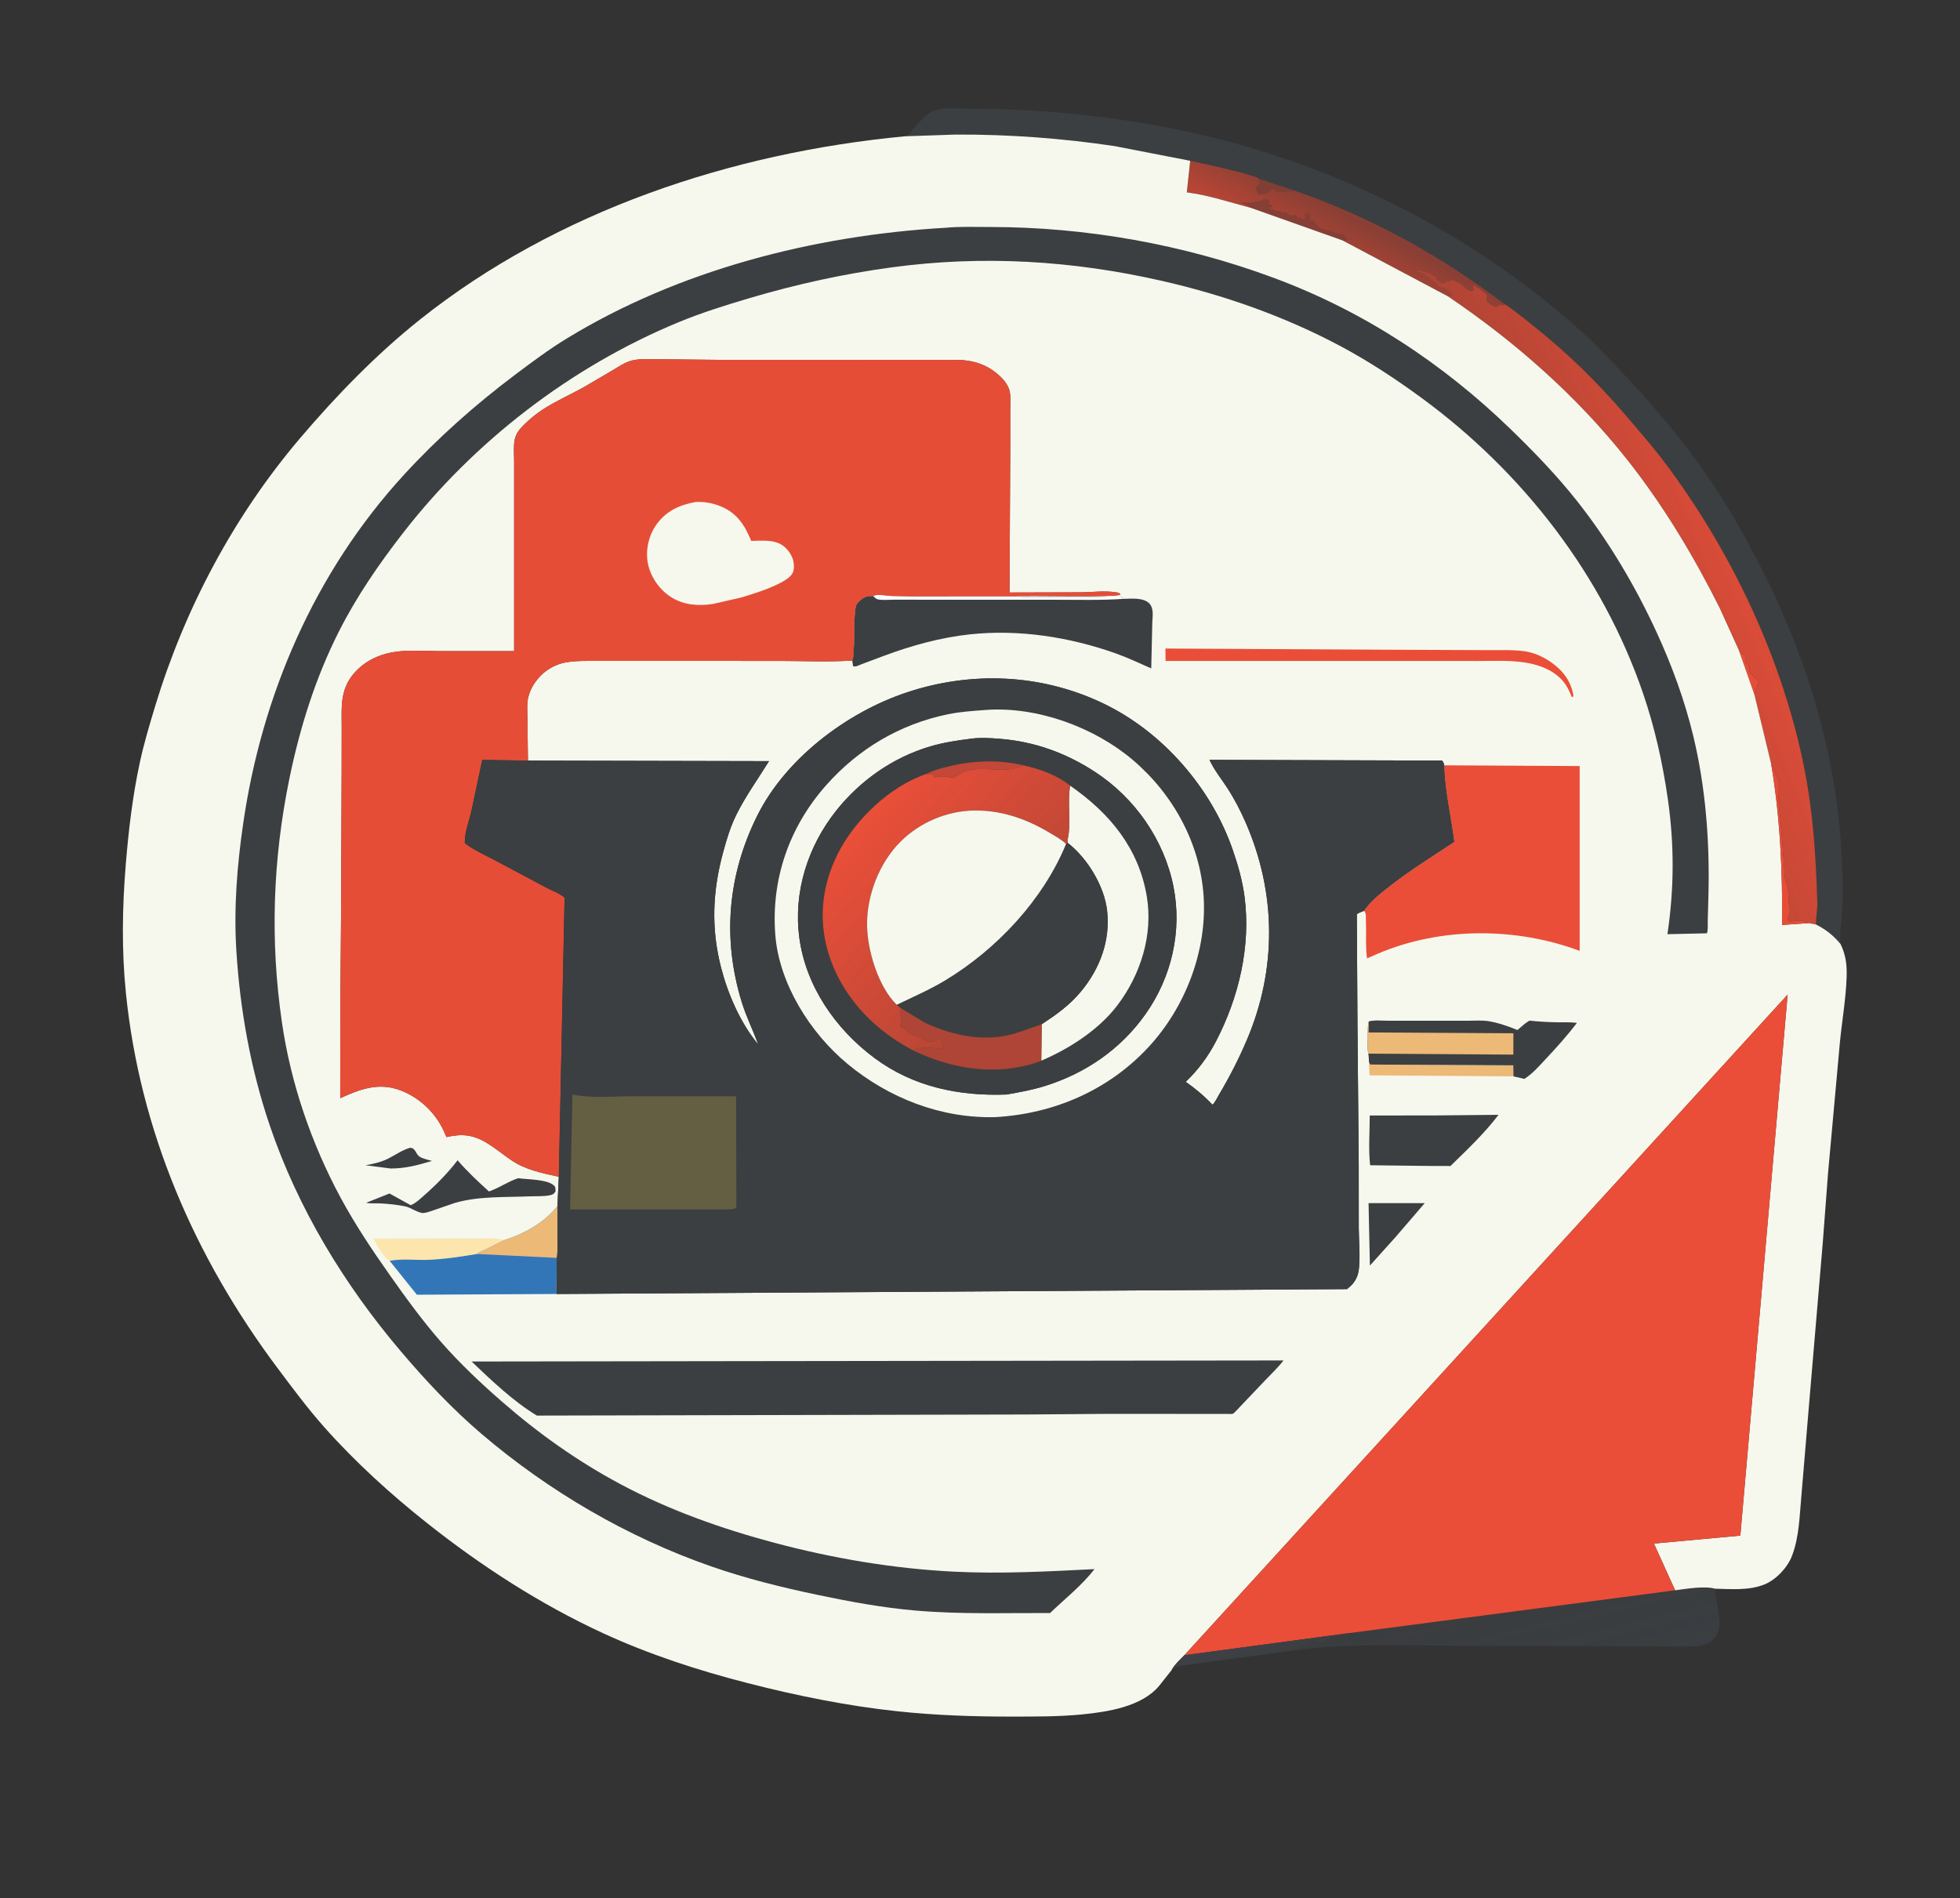 <?xml version="1.0" encoding="utf-8" ?>
<svg xmlns="http://www.w3.org/2000/svg" xmlns:xlink="http://www.w3.org/1999/xlink" width="508" height="492">
	<rect width="100%" height="100%" fill="#333333" stroke="none"/>
	<defs>
		<linearGradient id="gradient_0" gradientUnits="userSpaceOnUse" x1="592.692" y1="644.226" x2="601.554" y2="680.271">
			<stop offset="0" stop-color="#3B3E40" stop-opacity="0.878"/>
			<stop offset="1" stop-color="#3B3E42" stop-opacity="0.953"/>
		</linearGradient>
	</defs>
	<path fill="url(#gradient_0)" transform="scale(0.662 0.641)" d="M655.839 643.049C660.139 642.478 667.302 641.167 671.507 642.408L671.526 643.149C671.732 649.426 675.701 657.497 670.715 662.934C668.326 665.538 664.801 665.74 661.517 665.745L569.619 665.454C548.969 665.399 528.52 664.443 507.952 667.191L508.519 666.202L508.969 666.393C509.099 665.516 508.944 665.921 509.438 665.178L511.125 665.199L511.688 664.612L511.875 664.053L512.25 664.799L515.437 664.803L515.156 664.331C514.132 664.308 513.224 664.404 512.365 663.758L512.625 663.383C514.383 663.662 517.311 664.158 519.002 663.76C519.475 663.649 520.102 663.306 520.582 663.134C520.617 662.785 520.613 662.49 520.767 662.171C522.555 661.674 524.469 661.717 526.312 661.42L527.386 662.216L528.155 662.064L528.348 660.338L655.839 643.049Z"/>
	<path fill="#3B3F41" transform="scale(0.662 0.641)" d="M354.447 55.099L354.972 54.798C356.135 54.094 357.064 52.714 357.94 51.689C360.016 49.258 362.657 45.928 365.72 44.733C369.421 43.288 375.496 43.95 379.48 43.954C406.552 43.982 433.253 46.671 459.767 52.136C518.451 64.233 574.1 92.54 618.192 133.137C624.467 138.915 630.196 145.248 635.949 151.537C648.106 164.828 659.644 179.073 669.545 194.134C675.842 203.712 681.411 213.725 686.656 223.913C705.02 259.584 717.56 298.592 720.566 338.73C721.246 347.821 721.632 356.945 721.363 366.062C721.214 371.087 720.101 376.786 720.607 381.732C717.815 378.284 714.946 375.891 711.012 373.838L708.134 373.275L707.082 372.818C705.531 372.117 704.174 372.162 702.505 372.438C702.024 372.518 701.358 372.701 700.875 372.629C700.102 372.514 700.096 372.099 699.75 371.504L699.901 371.337C700.789 370.036 700.911 367.674 700.531 366.197C699.714 363.029 700.768 360.103 699.347 356.828C698.5 354.875 698.751 352.882 698.539 350.823L697.342 334.646C696.937 328.791 695.947 323.176 696.184 317.303L696.559 316.741L696.373 316.18C696.192 315.447 696.096 315.045 695.713 314.374C694.709 312.616 694.639 310.608 693.448 308.929L686.9 280.929L680.757 262.83C680.709 262.819 680.364 261.954 680.271 261.734L673.276 245.826C663.064 224.775 651.123 204.174 636.853 185.597C617.278 160.115 593.18 138.141 566.864 119.807L525.617 97.207L489.878 84.1C481.537 81.816 473.246 78.952 464.655 77.781L465.978 65.011L436.387 59.072C415.937 55.917 394.95 54.309 374.25 54.41L354.447 55.099ZM566.864 119.807C593.18 138.141 617.278 160.115 636.853 185.597C651.123 204.174 663.064 224.775 673.276 245.826L680.271 261.734C680.364 261.954 680.709 262.819 680.757 262.83L686.9 280.929L693.448 308.929C694.639 310.608 694.709 312.616 695.713 314.374C696.096 315.045 696.192 315.447 696.373 316.18L696.559 316.741L696.184 317.303C695.947 323.176 696.937 328.791 697.342 334.646L698.539 350.823C698.751 352.882 698.5 354.875 699.347 356.828C700.768 360.103 699.714 363.029 700.531 366.197C700.911 367.674 700.789 370.036 699.901 371.337L699.75 371.504C700.096 372.099 700.102 372.514 700.875 372.629C701.358 372.701 702.024 372.518 702.505 372.438C704.174 372.162 705.531 372.117 707.082 372.818L708.134 373.275L711.012 373.838C710.944 370.832 711.596 367.858 711.509 364.907C710.969 346.634 709.91 328.932 706.464 310.927C698.234 267.929 679.12 225.474 653.797 189.831C647.933 181.577 641.425 173.801 634.909 166.061C624.674 153.901 613.899 143.022 601.65 132.859C597.572 129.476 593.456 125.924 589.074 122.942L588.957 123.533L587.4 123.255L586.919 123.147L586.746 123.958C586.218 124.023 585.715 124.122 585.188 123.962C583.953 123.589 582.718 122.588 582.029 121.52C581.999 120.511 581.835 120.375 582.509 119.645C581.403 118.259 578.739 116.199 577.125 115.419L576.669 115.707L576.956 117.17L576.128 117.768C575.186 117.438 574.399 117.197 573.685 116.456C572.64 115.371 571.894 114.355 570.377 114.134C569.764 113.636 569.346 113.212 568.544 113.094C567.901 113.548 567.495 113.732 566.718 113.789L566.005 113.83L566.024 114.348L564.938 114.538C563.651 114.018 562.983 113.745 562.24 112.545L562.275 111.902C561.572 111.596 560.863 111.307 560.222 110.883C558.634 109.832 556.914 109.404 555.02 109.328L554.809 109.706C555.423 110.165 555.777 110.478 556.568 110.564C557.579 110.674 560.985 113.753 562.125 114.586L562.684 114.957L562.686 115.801L563.434 116.082L563.998 116.356L564.878 116.204C565.586 116.496 565.385 116.34 565.896 116.793C566.514 117.341 567.041 117.901 567.756 118.331C568.28 118.646 568.181 118.684 568.383 119.251C567.69 119.602 567.93 119.528 567.276 119.705L566.864 119.807ZM465.978 65.011L464.655 77.781C473.246 78.952 481.537 81.816 489.878 84.1L525.617 97.207L566.864 119.807L567.276 119.705C567.93 119.528 567.69 119.602 568.383 119.251C568.181 118.684 568.28 118.646 567.756 118.331C567.041 117.901 566.514 117.341 565.896 116.793C565.385 116.34 565.586 116.496 564.878 116.204L563.998 116.356L563.434 116.082L562.686 115.801L562.684 114.957L562.125 114.586C560.985 113.753 557.579 110.674 556.568 110.564C555.777 110.478 555.423 110.165 554.809 109.706L555.02 109.328C556.914 109.404 558.634 109.832 560.222 110.883C560.863 111.307 561.572 111.596 562.275 111.902L562.24 112.545C562.983 113.745 563.651 114.018 564.938 114.538L566.024 114.348L566.005 113.83L566.718 113.789C567.495 113.732 567.901 113.548 568.544 113.094C569.346 113.212 569.764 113.636 570.377 114.134C571.894 114.355 572.64 115.371 573.685 116.456C574.399 117.197 575.186 117.438 576.128 117.768L576.956 117.17L576.669 115.707L577.125 115.419C578.739 116.199 581.403 118.259 582.509 119.645C581.835 120.375 581.999 120.511 582.029 121.52C582.718 122.588 583.953 123.589 585.188 123.962C585.715 124.122 586.218 124.023 586.746 123.958L586.919 123.147L587.4 123.255L588.957 123.533L589.074 122.942C564.117 103.467 536.812 87.748 506.937 77.088L492.771 72.184C491.415 70.66 469.027 65.658 465.978 65.011Z"/>
	<defs>
		<linearGradient id="gradient_1" gradientUnits="userSpaceOnUse" x1="525.563" y1="85.307" x2="515.415" y2="103.523">
			<stop offset="0" stop-color="#E74C36" stop-opacity="0.475"/>
			<stop offset="1" stop-color="#E84C36" stop-opacity="0.737"/>
		</linearGradient>
	</defs>
	<path fill="url(#gradient_1)" transform="scale(0.662 0.641)" d="M465.978 65.011C469.027 65.658 491.415 70.66 492.771 72.184L506.937 77.088C536.812 87.748 564.117 103.467 589.074 122.942L588.957 123.533L587.4 123.255L586.919 123.147L586.746 123.958C586.218 124.023 585.715 124.122 585.188 123.962C583.953 123.589 582.718 122.588 582.029 121.52C581.999 120.511 581.835 120.375 582.509 119.645C581.403 118.259 578.739 116.199 577.125 115.419L576.669 115.707L576.956 117.17L576.128 117.768C575.186 117.438 574.399 117.197 573.685 116.456C572.64 115.371 571.894 114.355 570.377 114.134C569.764 113.636 569.346 113.212 568.544 113.094C567.901 113.548 567.495 113.732 566.718 113.789L566.005 113.83L566.024 114.348L564.938 114.538C563.651 114.018 562.983 113.745 562.24 112.545L562.275 111.902C561.572 111.596 560.863 111.307 560.222 110.883C558.634 109.832 556.914 109.404 555.02 109.328L554.809 109.706C555.423 110.165 555.777 110.478 556.568 110.564C557.579 110.674 560.985 113.753 562.125 114.586L562.684 114.957L562.686 115.801L563.434 116.082L563.998 116.356L564.878 116.204C565.586 116.496 565.385 116.34 565.896 116.793C566.514 117.341 567.041 117.901 567.756 118.331C568.28 118.646 568.181 118.684 568.383 119.251C567.69 119.602 567.93 119.528 567.276 119.705L566.864 119.807L525.617 97.207L489.878 84.1C481.537 81.816 473.246 78.952 464.655 77.781L465.978 65.011ZM489.878 84.1L525.617 97.207C526.377 97.165 527.068 97.147 527.809 96.954L527.404 96.618C526.714 95.724 526.614 95.408 525.562 94.707L524.625 94.707L524.003 94.451C523.448 94.312 523.129 94.484 522.578 94.181C521.741 93.721 519.929 93.034 518.946 92.843C517.663 92.593 516.504 92.184 515.65 91.116L515.416 90.765C515.044 90.282 514.764 89.991 514.483 89.427L514.272 88.97L513.75 89.078L513.188 89.081L512.811 89.546C512.83 88.338 512.882 87.368 512.388 86.229C511.566 86.092 511.691 85.953 510.938 86.456C511.046 87.237 511.009 87.918 510.941 88.702C509.781 88.706 509.785 88.684 508.875 87.956L508.406 88.329L507.75 87.956C507.406 87.7 507.509 87.341 507.48 86.952C506.795 86.828 506.534 86.823 505.877 87.016L505.312 87.206L503.519 85.981L503.25 85.763C502.745 86.186 502.746 86.078 502.125 86.081C501.574 85.688 501.272 85.445 500.58 85.368C499.951 85.298 500.219 85.403 499.715 85.212L496.875 84.205L498.213 83.558L498.134 82.969L497.062 82.889L496.9 81.203C496.155 80.479 496.052 80.554 495 80.455C494.219 81.228 492.413 81.533 491.25 81.58C490.119 82.332 487.463 81.899 486.048 81.877C486.569 82.263 486.324 82.129 486.926 82.383C487.807 82.754 488.642 83.058 489.387 83.676L489.878 84.1ZM492.771 72.184C492.834 73.1 492.836 73.058 493.498 73.7L493.069 74.173C492.621 74.673 492.284 75.181 491.946 75.763C492.062 77.282 491.833 77.59 493.02 78.626C494.046 78.815 495.751 78.435 496.596 77.799C497.202 77.343 497.495 76.909 497.896 76.284C498.603 76.318 498.217 76.21 498.811 76.605C501.301 78.26 503.609 77.034 506.376 77.468L506.937 77.088L492.771 72.184Z"/>
	<path fill="#EA4E38" fill-opacity="0.42" transform="scale(0.662 0.641)" d="M492.771 72.184L506.937 77.088L506.376 77.468C503.609 77.034 501.301 78.26 498.811 76.605C498.217 76.21 498.603 76.318 497.896 76.284C497.495 76.909 497.202 77.343 496.596 77.799C495.751 78.435 494.046 78.815 493.02 78.626C491.833 77.59 492.062 77.282 491.946 75.763C492.284 75.181 492.621 74.673 493.069 74.173L493.498 73.7C492.836 73.058 492.834 73.1 492.771 72.184Z"/>
	<path fill="#EA4E38" fill-opacity="0.463" transform="scale(0.662 0.641)" d="M489.878 84.1L489.387 83.676C488.642 83.058 487.807 82.754 486.926 82.383C486.324 82.129 486.569 82.263 486.048 81.877C487.463 81.899 490.119 82.332 491.25 81.58C492.413 81.533 494.219 81.228 495 80.455C496.052 80.554 496.155 80.479 496.9 81.203L497.062 82.889L498.134 82.969L498.213 83.558L496.875 84.205L499.715 85.212C500.219 85.403 499.951 85.298 500.58 85.368C501.272 85.445 501.574 85.688 502.125 86.081C502.746 86.078 502.745 86.186 503.25 85.763L503.519 85.981L505.312 87.206L505.877 87.016C506.534 86.823 506.795 86.828 507.48 86.952C507.509 87.341 507.406 87.7 507.75 87.956L508.406 88.329L508.875 87.956C509.785 88.684 509.781 88.706 510.941 88.702C511.009 87.918 511.046 87.237 510.938 86.456C511.691 85.953 511.566 86.092 512.388 86.229C512.882 87.368 512.83 88.338 512.811 89.546L513.188 89.081L513.75 89.078L514.272 88.97L514.483 89.427C514.764 89.991 515.044 90.282 515.416 90.765L515.65 91.116C516.504 92.184 517.663 92.593 518.946 92.843C519.929 93.034 521.741 93.721 522.578 94.181C523.129 94.484 523.448 94.312 524.003 94.451L524.625 94.707L525.562 94.707C526.614 95.408 526.714 95.724 527.404 96.618L527.809 96.954C527.068 97.147 526.377 97.165 525.617 97.207L489.878 84.1Z"/>
	<defs>
		<linearGradient id="gradient_2" gradientUnits="userSpaceOnUse" x1="608.734" y1="249.86" x2="676.678" y2="223.655">
			<stop offset="0" stop-color="#E84C36" stop-opacity="0.667"/>
			<stop offset="1" stop-color="#E94E38" stop-opacity="0.914"/>
		</linearGradient>
	</defs>
	<path fill="url(#gradient_2)" transform="scale(0.662 0.641)" d="M566.864 119.807L567.276 119.705C567.93 119.528 567.69 119.602 568.383 119.251C568.181 118.684 568.28 118.646 567.756 118.331C567.041 117.901 566.514 117.341 565.896 116.793C565.385 116.34 565.586 116.496 564.878 116.204L563.998 116.356L563.434 116.082L562.686 115.801L562.684 114.957L562.125 114.586C560.985 113.753 557.579 110.674 556.568 110.564C555.777 110.478 555.423 110.165 554.809 109.706L555.02 109.328C556.914 109.404 558.634 109.832 560.222 110.883C560.863 111.307 561.572 111.596 562.275 111.902L562.24 112.545C562.983 113.745 563.651 114.018 564.938 114.538L566.024 114.348L566.005 113.83L566.718 113.789C567.495 113.732 567.901 113.548 568.544 113.094C569.346 113.212 569.764 113.636 570.377 114.134C571.894 114.355 572.64 115.371 573.685 116.456C574.399 117.197 575.186 117.438 576.128 117.768L576.956 117.17L576.669 115.707L577.125 115.419C578.739 116.199 581.403 118.259 582.509 119.645C581.835 120.375 581.999 120.511 582.029 121.52C582.718 122.588 583.953 123.589 585.188 123.962C585.715 124.122 586.218 124.023 586.746 123.958L586.919 123.147L587.4 123.255L588.957 123.533L589.074 122.942C593.456 125.924 597.572 129.476 601.65 132.859C613.899 143.022 624.674 153.901 634.909 166.061C641.425 173.801 647.933 181.577 653.797 189.831C679.12 225.474 698.234 267.929 706.464 310.927C709.91 328.932 710.969 346.634 711.509 364.907C711.596 367.858 710.944 370.832 711.012 373.838L708.134 373.275L707.082 372.818C705.531 372.117 704.174 372.162 702.505 372.438C702.024 372.518 701.358 372.701 700.875 372.629C700.102 372.514 700.096 372.099 699.75 371.504L699.901 371.337C700.789 370.036 700.911 367.674 700.531 366.197C699.714 363.029 700.768 360.103 699.347 356.828C698.5 354.875 698.751 352.882 698.539 350.823L697.342 334.646C696.937 328.791 695.947 323.176 696.184 317.303L696.559 316.741L696.373 316.18C696.192 315.447 696.096 315.045 695.713 314.374C694.709 312.616 694.639 310.608 693.448 308.929L686.9 280.929L680.757 262.83C680.709 262.819 680.364 261.954 680.271 261.734L673.276 245.826C663.064 224.775 651.123 204.174 636.853 185.597C617.278 160.115 593.18 138.141 566.864 119.807ZM680.757 262.83L686.9 280.929C687.14 278.933 687.893 277.347 688.673 275.523C687.568 274.383 685.576 272.863 684.869 271.546L684.929 270.881C684.995 269.89 684.724 268.984 683.984 268.282C683.237 267.575 684.034 268.501 683.196 267.446C683.328 266.668 683.334 265.997 683.347 265.209L682.688 264.681C681.945 264.112 681.377 263.525 680.757 262.83Z"/>
	<path fill="#EA4E38" fill-opacity="0.976" transform="scale(0.662 0.641)" d="M680.757 262.83C681.377 263.525 681.945 264.112 682.688 264.681L683.347 265.209C683.334 265.997 683.328 266.668 683.196 267.446C684.034 268.501 683.237 267.575 683.984 268.282C684.724 268.984 684.995 269.89 684.929 270.881L684.869 271.546C685.576 272.863 687.568 274.383 688.673 275.523C687.893 277.347 687.14 278.933 686.9 280.929L680.757 262.83Z"/>
	<path fill="#F6F8ED" transform="scale(0.662 0.641)" d="M354.447 55.099L374.25 54.41C394.95 54.309 415.937 55.917 436.387 59.072L465.978 65.011L464.655 77.781C473.246 78.952 481.537 81.816 489.878 84.1L525.617 97.207L566.864 119.807C593.18 138.141 617.278 160.115 636.853 185.597C651.123 204.174 663.064 224.775 673.276 245.826L680.271 261.734C680.364 261.954 680.709 262.819 680.757 262.83L686.9 280.929L693.448 308.929C694.639 310.608 694.709 312.616 695.713 314.374C696.096 315.045 696.192 315.447 696.373 316.18L696.559 316.741L696.184 317.303C695.947 323.176 696.937 328.791 697.342 334.646L698.539 350.823C698.751 352.882 698.5 354.875 699.347 356.828C700.768 360.103 699.714 363.029 700.531 366.197C700.911 367.674 700.789 370.036 699.901 371.337L699.75 371.504C700.096 372.099 700.102 372.514 700.875 372.629C701.358 372.701 702.024 372.518 702.505 372.438C704.174 372.162 705.531 372.117 707.082 372.818L708.134 373.275L711.012 373.838C714.946 375.891 717.815 378.284 720.607 381.732C722.675 386.166 723.137 390.147 722.987 394.995C722.708 403.956 721.125 413.036 720.306 421.978L715.72 474.267L713.619 502.84L708.266 567.999L705.295 604.602C704.54 612.786 704.484 621.356 701.581 629.168C699.863 633.79 695.415 638.761 690.806 640.683C684.785 643.195 677.881 642.546 671.507 642.408C667.302 641.167 660.139 642.478 655.839 643.049L528.348 660.338L528.155 662.064L527.386 662.216L526.312 661.42C524.469 661.717 522.555 661.674 520.767 662.171C520.613 662.49 520.617 662.785 520.582 663.134C520.102 663.306 519.475 663.649 519.002 663.76C517.311 664.158 514.383 663.662 512.625 663.383L512.365 663.758C513.224 664.404 514.132 664.308 515.156 664.331L515.437 664.803L512.25 664.799L511.875 664.053L511.688 664.612L511.125 665.199L509.438 665.178C508.944 665.921 509.099 665.516 508.969 666.393L508.519 666.202L507.952 667.191L469.227 672.577C466.503 673.068 463.541 673.197 460.881 673.908C459.962 674.153 459.349 674.75 458.668 675.37L453.746 681.778C447.003 690.063 433.702 692.226 423.626 693.24C414.435 694.165 405.079 694.103 395.85 694.111C380.98 694.124 366.145 693.597 351.36 691.967C331.593 689.788 311.868 685.651 292.656 680.557C273.32 675.431 254.189 669.004 236.104 660.393C211.444 648.652 188.427 633.232 167.305 615.953C153.024 604.27 139.017 591.125 126.994 577.129C120.455 569.516 114.494 561.247 108.611 553.122C76.011 508.099 54.734 457.06 49.29 401.502C47.596 384.207 47.862 367.099 49.222 349.792C50.313 335.912 51.876 322.135 54.706 308.489C56.325 300.68 58.536 293.062 60.782 285.417C72.284 246.269 91.452 208.831 117.418 177.27C131.541 160.105 147.252 143.341 164.44 129.202C217.717 85.374 286.381 61.712 354.447 55.099ZM206.699 307.558L188.811 307.268L184.566 327.924C183.681 331.954 181.812 336.813 181.982 340.915C185.318 343.672 189.68 345.6 193.48 347.697L213.581 358.773C215.829 360.006 219.198 361.255 221.041 362.952L218.784 475.828L218.245 487.664L218.248 500.461C218.245 503.156 218.428 505.969 217.987 508.631L217.826 523.229L527.385 521.263L529.144 519.65C530.926 517.709 531.786 515.536 532.044 512.937C532.567 507.649 532.043 502.16 531.98 496.856L531.961 470.692L531.473 414.424L531.221 369.622C532.107 369.068 533.051 368.691 534.01 368.288C536.758 364.122 540.971 360.811 544.84 357.721C552.761 351.395 561.039 346.15 569.362 340.421C568.119 330.073 565.688 319.909 565.431 309.464C565.268 308.603 565.158 308.197 564.562 307.545L473.539 307.252C475.36 311.367 478.152 314.865 480.53 318.653C483.347 323.141 485.739 327.93 487.792 332.811C499.73 361.205 499.924 391.942 488.21 420.405C485.077 428.018 481.403 435.453 477.295 442.587C476.79 443.465 475.44 446.338 474.66 446.663C471.519 443.21 468.011 440.164 464.218 437.445C469.138 432.605 472.992 427.199 476.098 421.028C485.06 403.22 489.76 382.58 487.267 362.646C486.461 356.198 484.69 349.763 482.627 343.616C474.288 318.77 455.385 295.981 431.748 284.339C407.598 272.445 380.234 271.275 354.895 280.031C331.167 288.231 307.52 306.929 296.483 329.817C284.843 353.952 282.762 379.67 290.448 405.337C292.169 411.084 294.838 416.612 296.834 422.287C289.924 413.722 285.012 402.016 282.347 391.397C278.345 375.453 278.961 360.371 283.128 344.578C284.547 339.201 285.942 334.332 288.365 329.294C291.951 321.835 296.826 314.876 301.077 307.773L206.699 307.558ZM218.784 475.828L221.041 362.952C219.198 361.255 215.829 360.006 213.581 358.773L193.48 347.697C189.68 345.6 185.318 343.672 181.982 340.915C181.812 336.813 183.681 331.954 184.566 327.924L188.811 307.268L206.699 307.558L206.487 290.347C206.491 287.654 206.19 284.448 206.844 281.826C207.645 278.614 209.177 275.999 211.371 273.549C213.897 270.728 217.607 268.576 221.337 267.882C225.564 267.095 229.979 267.239 234.264 267.238L250.726 267.238L305.208 267.248C314.469 267.25 323.979 267.731 333.196 267.125L333.655 267.091C334.179 266.15 334.068 264.474 334.169 263.361C334.693 257.567 334.124 251.533 334.946 245.791C335.169 244.233 336.238 243.103 337.464 242.204C338.918 241.137 340.095 240.854 341.86 241.072C342.357 240.825 342.744 240.605 343.312 240.568C345.018 240.457 347.046 240.853 348.77 240.968L356.491 241.132L397.322 241.111C402.871 240.664 437.081 241.701 438.696 240.415C438.108 239.593 437.805 239.666 436.794 239.497C432.535 238.788 427.553 239.463 423.218 239.51L395.243 239.588L395.533 179.684L395.516 165.693C395.509 163.389 395.769 160.681 395.344 158.434C394.931 156.251 393.446 154.094 391.911 152.532C386.946 147.478 381.057 145.504 374.059 145.521L281.364 145.506L257.733 145.255C254.341 145.267 250.447 144.924 247.181 145.841C244.62 146.561 242.252 148.256 240.003 149.63L228.369 156.679C223.157 159.651 217.651 162.157 212.653 165.489C209.93 167.305 207.416 169.436 205.126 171.773C203.451 173.482 201.964 175.379 201.508 177.792C200.993 180.516 201.292 183.733 201.291 186.522L201.285 202.885L201.289 263.29L171.492 263.274C165.499 263.267 158.997 262.649 153.118 263.857C148.198 264.868 143.623 267.096 140.057 270.66C136.714 274.001 134.878 277.649 134.141 282.319C133.576 285.895 133.773 289.638 133.773 293.25L133.755 311.696L133.519 371.456L133.243 405.78L133.204 444.063C140.773 440.502 147.851 437.661 156.225 440.68C163.836 443.423 170.23 449.621 173.581 456.96L174.802 459.781C180.908 458.381 185.138 458.768 190.543 462.128C193.931 464.233 196.957 466.875 200.22 469.161C205.78 473.056 212.281 474.363 218.784 475.828ZM463.708 669.295C461.927 671.169 459.862 673.055 458.668 675.37C459.349 674.75 459.962 674.153 460.881 673.908C463.541 673.197 466.503 673.068 469.227 672.577L507.952 667.191L508.519 666.202L508.969 666.393C509.099 665.516 508.944 665.921 509.438 665.178L511.125 665.199L511.688 664.612L511.875 664.053L512.25 664.799L515.437 664.803L515.156 664.331C514.132 664.308 513.224 664.404 512.365 663.758L512.625 663.383C514.383 663.662 517.311 664.158 519.002 663.76C519.475 663.649 520.102 663.306 520.582 663.134C520.617 662.785 520.613 662.49 520.767 662.171C522.555 661.674 524.469 661.717 526.312 661.42L527.386 662.216L528.155 662.064L528.348 660.338L655.839 643.049L647.544 624.152L681.369 620.931L699.886 402.176L463.708 669.295ZM693.448 308.929C696.968 330.635 697.901 352.061 697.741 374.001L708.134 373.275L707.082 372.818C705.531 372.117 704.174 372.162 702.505 372.438C702.024 372.518 701.358 372.701 700.875 372.629C700.102 372.514 700.096 372.099 699.75 371.504L699.901 371.337C700.789 370.036 700.911 367.674 700.531 366.197C699.714 363.029 700.768 360.103 699.347 356.828C698.5 354.875 698.751 352.882 698.539 350.823L697.342 334.646C696.937 328.791 695.947 323.176 696.184 317.303L696.559 316.741L696.373 316.18C696.192 315.447 696.096 315.045 695.713 314.374C694.709 312.616 694.639 310.608 693.448 308.929Z"/>
	<path fill="#EA4E38" fill-opacity="0.976" transform="scale(0.662 0.641)" d="M693.448 308.929C694.639 310.608 694.709 312.616 695.713 314.374C696.096 315.045 696.192 315.447 696.373 316.18L696.559 316.741L696.184 317.303C695.947 323.176 696.937 328.791 697.342 334.646L698.539 350.823C698.751 352.882 698.5 354.875 699.347 356.828C700.768 360.103 699.714 363.029 700.531 366.197C700.911 367.674 700.789 370.036 699.901 371.337L699.75 371.504C700.096 372.099 700.102 372.514 700.875 372.629C701.358 372.701 702.024 372.518 702.505 372.438C704.174 372.162 705.531 372.117 707.082 372.818L708.134 373.275L697.741 374.001C697.901 352.061 696.968 330.635 693.448 308.929Z"/>
	<path fill="#3B3F41" transform="scale(0.662 0.641)" d="M160.437 464.141C162.719 464.024 162.595 466.498 164.278 467.706C165.41 468.519 167.745 468.989 169.105 469.44C163.595 471.131 158.737 472.498 152.915 472.491L143.101 471.167C146.022 470.669 149.196 469.909 151.848 468.557C154.799 467.054 157.216 465.134 160.437 464.141Z"/>
	<path fill="#EDB976" transform="scale(0.662 0.641)" d="M535.955 429.45L536.438 430.455L592.475 430.777L592.531 435.232L536.21 434.819L535.955 429.45Z"/>
	<path fill="#3B3F41" transform="scale(0.662 0.641)" d="M535.812 486.49L557.798 486.498L546.391 500.205L536.335 511.748L535.812 486.49Z"/>
	<path fill="#FCE6AE" transform="scale(0.662 0.641)" d="M152.563 509.831C149.702 507.807 147.772 503.824 146.155 500.84L176.957 500.743L189.152 500.763C191.802 500.771 194.821 500.553 197.338 501.483L190.163 505.21C189.003 505.789 187.728 506.158 186.768 507.057C180.389 508.14 173.865 509.193 167.39 509.429C162.505 509.606 157.396 508.851 152.563 509.831Z"/>
	<path fill="#3B3F41" transform="scale(0.662 0.641)" d="M179.156 469.169C183.001 473.785 187.093 477.681 191.447 481.793L192.75 481.249C196.268 479.793 199.262 477.611 202.908 476.413C206.673 476.989 213.806 476.779 216.725 479.222C217.645 479.991 217.435 480.653 217.507 481.769C216.811 482.857 216.373 483.087 215.062 483.35C212.703 483.823 209.812 483.646 207.375 483.752C197.754 484.167 187.547 483.633 178.275 486.352L169.849 489.336C168.682 489.724 167.018 490.415 165.798 490.494C163.891 490.617 160.708 488.226 158.632 487.794C155.486 487.139 152.109 486.782 148.907 486.605C147.134 486.508 145.073 486.751 143.359 486.357L152.496 482.591L160.783 487.328C162.788 486.533 164.64 484.653 166.229 483.209C170.923 478.945 175.37 474.266 179.156 469.169Z"/>
	<path fill="#EA4E38" transform="scale(0.662 0.641)" d="M456.282 262.24L545.286 262.728L581.25 262.882C586.296 262.972 591.687 262.622 596.68 263.303C600.539 263.83 604.367 265.622 607.474 267.929C612.171 271.417 615.16 275.636 616.044 281.485L615.449 281.977C614.296 279.051 613.118 276.504 610.865 274.241C607.038 270.397 601.769 268.59 596.501 267.81C590.664 266.945 584.537 267.272 578.643 267.267L551.213 267.259L456.327 267.258L456.282 262.24Z"/>
	<path fill="#3B3F41" transform="scale(0.662 0.641)" d="M562.602 451.026L586.69 450.786C581.365 458.083 574.265 465.078 567.873 471.482L560.407 471.468L536.425 471.177C535.716 464.686 536.276 457.62 536.278 451.065L562.602 451.026Z"/>
	<path fill="#3276B8" transform="scale(0.662 0.641)" d="M197.338 501.483C205.298 498.903 213.16 494.369 218.245 487.664L218.248 500.461C218.245 503.156 218.428 505.969 217.987 508.631L217.826 523.229L163.204 523.53L152.563 509.831C157.396 508.851 162.505 509.606 167.39 509.429C173.865 509.193 180.389 508.14 186.768 507.057C187.728 506.158 189.003 505.789 190.163 505.21L197.338 501.483Z"/>
	<path fill="#EDB976" transform="scale(0.662 0.641)" d="M197.338 501.483C205.298 498.903 213.16 494.369 218.245 487.664L218.248 500.461C218.245 503.156 218.428 505.969 217.987 508.631L186.768 507.057C187.728 506.158 189.003 505.789 190.163 505.21L197.338 501.483Z"/>
	<path fill="#3B3F41" transform="scale(0.662 0.641)" d="M535.899 413.011C538.145 412.373 541.209 412.739 543.557 412.736L560.308 412.734L574.596 412.748C577.182 412.75 580.044 412.501 582.588 412.887C586.256 413.442 590.688 415.04 594.11 416.496C595.61 415.188 597.097 413.682 598.827 412.689C602.64 413.146 606.368 413.317 610.204 413.381C612.538 413.42 615.097 413.263 617.387 413.614C613.561 418.816 609.401 423.585 605.056 428.355C602.487 431.176 600.033 434.144 596.82 436.259L592.531 435.232L592.475 430.777L536.438 430.455L535.955 429.45C535.991 428.32 535.834 427.179 535.731 426.055C535.267 423.984 535.492 421.519 535.519 419.403C535.546 417.317 535.376 415.038 535.899 413.011Z"/>
	<path fill="#EDB976" transform="scale(0.662 0.641)" d="M535.899 413.011L535.838 417.481L592.519 417.816L592.505 426.439L535.731 426.055C535.267 423.984 535.492 421.519 535.519 419.403C535.546 417.317 535.376 415.038 535.899 413.011Z"/>
	<path fill="#3B3F41" transform="scale(0.662 0.641)" d="M341.86 241.072C342.357 240.825 342.744 240.605 343.312 240.568C345.018 240.457 347.046 240.853 348.77 240.968L356.491 241.132L397.322 241.111C401.257 241.558 405.359 241.338 409.319 241.338L429.958 241.322C432.991 241.317 436.296 241.044 439.297 241.356L439.846 242.15C442.82 242.071 447.487 241.595 449.808 243.841C451.856 245.825 451.243 249.172 451.142 251.766L450.729 270.271C446.154 268.23 441.589 265.948 436.889 264.225C418.781 257.585 398.856 254.357 379.596 256.521C368.107 257.812 356.939 261.023 346.164 265.151L337.345 268.565C336.252 268.989 335.143 269.73 334.004 269.398L333.655 267.091C334.179 266.15 334.068 264.474 334.169 263.361C334.693 257.567 334.124 251.533 334.946 245.791C335.169 244.233 336.238 243.103 337.464 242.204C338.918 241.137 340.095 240.854 341.86 241.072Z"/>
	<path fill="#FBFDFE" transform="scale(0.662 0.641)" d="M341.86 241.072C342.357 240.825 342.744 240.605 343.312 240.568C345.018 240.457 347.046 240.853 348.77 240.968L356.491 241.132L397.322 241.111C401.257 241.558 405.359 241.338 409.319 241.338L429.958 241.322C432.991 241.317 436.296 241.044 439.297 241.356L439.846 242.15C431.025 242.783 422.096 242.517 413.255 242.515L371.385 242.509L349.916 242.49C348.249 242.481 344.754 242.837 343.312 242.228C342.876 242.043 342.253 241.385 341.86 241.072Z"/>
	<path fill="#EA4E38" transform="scale(0.662 0.641)" d="M565.431 309.464L618.468 309.762L618.467 384.493C593.513 374.852 563.974 374.778 539.359 385.667L535.219 387.529C534.546 382.7 534.991 377.356 534.775 372.438C534.713 371.037 535.043 369.253 534.01 368.288C536.758 364.122 540.971 360.811 544.84 357.721C552.761 351.395 561.039 346.15 569.362 340.421C568.119 330.073 565.688 319.909 565.431 309.464Z"/>
	<path fill="#3B3F41" transform="scale(0.662 0.641)" d="M285.035 550.392L502.496 550.106C500.425 552.951 497.727 555.514 495.348 558.122L485.132 569.223C484.593 569.762 483.234 571.433 482.643 571.683C482.291 571.832 480.933 571.716 480.496 571.722L472.741 571.726L434.051 571.698L402.188 571.96L210.189 572.401C200.916 566.604 192.428 558.194 184.643 550.538L285.035 550.392Z"/>
	<path fill="#3B3F41" transform="scale(0.662 0.641)" d="M370 92.112C375.792 91.541 381.743 91.789 387.562 91.789C425.295 91.787 463.515 98.852 498.76 112.377C534.109 125.943 564.984 147.031 591.659 173.757C600.751 182.867 609.666 192.43 617.494 202.663C629.935 218.925 640.421 237.268 648.722 255.969C654.656 269.339 659.564 283.157 662.899 297.411C667.791 318.321 669.391 340.069 668.894 361.508L668.604 372.578C668.57 374.004 668.781 376.08 668.278 377.387L652.829 377.746C655.472 359.238 655.555 341.639 652.983 323.095C650.96 308.517 647.871 294.172 643.227 280.191C627.437 232.652 596.391 191.048 556.572 160.909C546.331 153.158 535.754 145.963 524.482 139.779C502.73 127.845 479.159 119.292 455.04 113.604C420.061 105.355 384.948 103.127 349.325 108.083C330.348 110.723 311.797 114.937 293.476 120.539C284.129 123.396 274.696 126.436 265.701 130.278C223.241 148.414 185.605 178.586 157.865 215.424C148.358 228.048 139.583 241.231 132.634 255.452C123.448 274.248 117.385 294.329 113.31 314.807C106.798 347.536 105.704 380.367 110.38 413.411C113.823 437.974 121.858 462.226 133.312 484.209C139.014 495.152 145.756 505.552 152.712 515.729C158.997 524.923 165.437 534.097 172.643 542.598C179.969 551.242 188.163 559.229 196.577 566.804C210.875 579.675 226.203 590.924 243.066 600.213C261.95 610.615 282.549 618.171 303.3 623.871C326.155 630.149 349.919 634.312 373.606 635.519C392.037 636.458 410.111 635.438 428.496 634.48C423.724 640.948 416.807 646.579 411.118 652.242C393.469 652.163 376.098 652.812 358.448 651.238C345.572 650.09 332.855 647.658 320.234 644.929C306.141 641.882 292.087 638.285 278.509 633.406C245.613 621.587 214.74 602.901 188.535 579.814C176.999 569.651 166.723 558.318 156.968 546.462C134.685 519.38 116.561 488.45 105.602 455.051C98.126 432.267 93.986 408.373 92.536 384.459C91.494 367.267 92.814 350.073 95.203 333.056C102.489 281.159 123.149 231.413 158.13 192.009C171.328 177.142 186.017 163.679 201.708 151.496C208.234 146.43 214.822 141.344 221.812 136.929C265.632 109.253 318.609 95.181 370 92.112Z"/>
	<path fill="#EA4E38" transform="scale(0.662 0.641)" d="M463.708 669.295L699.886 402.176L681.369 620.931L647.544 624.152L655.839 643.049L528.348 660.338L528.155 662.064L527.386 662.216L526.312 661.42C524.469 661.717 522.555 661.674 520.767 662.171C520.613 662.49 520.617 662.785 520.582 663.134C520.102 663.306 519.475 663.649 519.002 663.76C517.311 664.158 514.383 663.662 512.625 663.383L512.365 663.758C513.224 664.404 514.132 664.308 515.156 664.331L515.437 664.803L512.25 664.799L511.875 664.053L511.688 664.612L511.125 665.199L509.438 665.178C508.944 665.921 509.099 665.516 508.969 666.393L508.519 666.202L507.952 667.191L469.227 672.577C466.503 673.068 463.541 673.197 460.881 673.908C459.962 674.153 459.349 674.75 458.668 675.37C459.862 673.055 461.927 671.169 463.708 669.295ZM463.708 669.295C461.927 671.169 459.862 673.055 458.668 675.37C459.349 674.75 459.962 674.153 460.881 673.908C463.541 673.197 466.503 673.068 469.227 672.577L507.952 667.191L508.519 666.202L508.969 666.393C509.099 665.516 508.944 665.921 509.438 665.178L511.125 665.199L511.688 664.612L511.875 664.053L512.25 664.799L515.437 664.803L515.156 664.331C514.132 664.308 513.224 664.404 512.365 663.758L512.625 663.383C514.383 663.662 517.311 664.158 519.002 663.76C519.475 663.649 520.102 663.306 520.582 663.134C520.617 662.785 520.613 662.49 520.767 662.171C522.555 661.674 524.469 661.717 526.312 661.42L527.386 662.216L528.155 662.064L528.348 660.338L463.708 669.295Z"/>
	<defs>
		<linearGradient id="gradient_3" gradientUnits="userSpaceOnUse" x1="489.196" y1="671.443" x2="487.228" y2="663.937">
			<stop offset="0" stop-color="#3D3F41" stop-opacity="0.957"/>
			<stop offset="1" stop-color="#3D4147"/>
		</linearGradient>
	</defs>
	<path fill="url(#gradient_3)" transform="scale(0.662 0.641)" d="M463.708 669.295L528.348 660.338L528.155 662.064L527.386 662.216L526.312 661.42C524.469 661.717 522.555 661.674 520.767 662.171C520.613 662.49 520.617 662.785 520.582 663.134C520.102 663.306 519.475 663.649 519.002 663.76C517.311 664.158 514.383 663.662 512.625 663.383L512.365 663.758C513.224 664.404 514.132 664.308 515.156 664.331L515.437 664.803L512.25 664.799L511.875 664.053L511.688 664.612L511.125 665.199L509.438 665.178C508.944 665.921 509.099 665.516 508.969 666.393L508.519 666.202L507.952 667.191L469.227 672.577C466.503 673.068 463.541 673.197 460.881 673.908C459.962 674.153 459.349 674.75 458.668 675.37C459.862 673.055 461.927 671.169 463.708 669.295Z"/>
	<path fill="#EA4E38" fill-opacity="0.976" transform="scale(0.662 0.641)" d="M218.784 475.828C212.281 474.363 205.78 473.056 200.22 469.161C196.957 466.875 193.931 464.233 190.543 462.128C185.138 458.768 180.908 458.381 174.802 459.781L173.581 456.96C170.23 449.621 163.836 443.423 156.225 440.68C147.851 437.661 140.773 440.502 133.204 444.063L133.243 405.78L133.519 371.456L133.755 311.696L133.773 293.25C133.773 289.638 133.576 285.895 134.141 282.319C134.878 277.649 136.714 274.001 140.057 270.66C143.623 267.096 148.198 264.868 153.118 263.857C158.997 262.649 165.499 263.267 171.492 263.274L201.289 263.29L201.285 202.885L201.291 186.522C201.292 183.733 200.993 180.516 201.508 177.792C201.964 175.379 203.451 173.482 205.126 171.773C207.416 169.436 209.93 167.305 212.653 165.489C217.651 162.157 223.157 159.651 228.369 156.679L240.003 149.63C242.252 148.256 244.62 146.561 247.181 145.841C250.447 144.924 254.341 145.267 257.733 145.255L281.364 145.506L374.059 145.521C381.057 145.504 386.946 147.478 391.911 152.532C393.446 154.094 394.931 156.251 395.344 158.434C395.769 160.681 395.509 163.389 395.516 165.693L395.533 179.684L395.243 239.588L423.218 239.51C427.553 239.463 432.535 238.788 436.794 239.497C437.805 239.666 438.108 239.593 438.696 240.415C437.081 241.701 402.871 240.664 397.322 241.111L356.491 241.132L348.77 240.968C347.046 240.853 345.018 240.457 343.312 240.568C342.744 240.605 342.357 240.825 341.86 241.072C340.095 240.854 338.918 241.137 337.464 242.204C336.238 243.103 335.169 244.233 334.946 245.791C334.124 251.533 334.693 257.567 334.169 263.361C334.068 264.474 334.179 266.15 333.655 267.091L333.196 267.125C323.979 267.731 314.469 267.25 305.208 267.248L250.726 267.238L234.264 267.238C229.979 267.239 225.564 267.095 221.337 267.882C217.607 268.576 213.897 270.728 211.371 273.549C209.177 275.999 207.645 278.614 206.844 281.826C206.19 284.448 206.491 287.654 206.487 290.347L206.699 307.558L188.811 307.268L184.566 327.924C183.681 331.954 181.812 336.813 181.982 340.915C185.318 343.672 189.68 345.6 193.48 347.697L213.581 358.773C215.829 360.006 219.198 361.255 221.041 362.952L218.784 475.828Z"/>
	<path fill="#F6F8ED" transform="scale(0.662 0.641)" d="M272.312 202.996C275.775 202.765 279.15 203.443 282.324 204.809C288.681 207.546 291.663 212.553 294.108 218.721C297.591 218.671 301.649 218.238 304.899 219.665C307.348 220.741 309.374 223.265 310.288 225.742C310.91 227.428 311.151 230.289 310.203 231.921C309.291 233.492 307.374 234.689 305.812 235.54C300.932 238.2 295.447 239.969 290.153 241.614L279 244.234C273.536 245.085 267.901 244.67 263.124 241.693C258.349 238.716 254.794 233.481 253.688 227.973C252.634 222.727 253.906 216.625 256.935 212.202C260.721 206.675 265.881 204.207 272.312 202.996Z"/>
	<path fill="#3B3F41" transform="scale(0.662 0.641)" d="M206.699 307.558L301.077 307.773C296.826 314.876 291.951 321.835 288.365 329.294C285.942 334.332 284.547 339.201 283.128 344.578C278.961 360.371 278.345 375.453 282.347 391.397C285.012 402.016 289.924 413.722 296.834 422.287C294.838 416.612 292.169 411.084 290.448 405.337C282.762 379.67 284.843 353.952 296.483 329.817C307.52 306.929 331.167 288.231 354.895 280.031C380.234 271.275 407.598 272.445 431.748 284.339C455.385 295.981 474.288 318.77 482.627 343.616C484.69 349.763 486.461 356.198 487.267 362.646C489.76 382.58 485.06 403.22 476.098 421.028C472.992 427.199 469.138 432.605 464.218 437.445C468.011 440.164 471.519 443.21 474.66 446.663C475.44 446.338 476.79 443.465 477.295 442.587C481.403 435.453 485.077 428.018 488.21 420.405C499.924 391.942 499.73 361.205 487.792 332.811C485.739 327.93 483.347 323.141 480.53 318.653C478.152 314.865 475.36 311.367 473.539 307.252L564.562 307.545C565.158 308.197 565.268 308.603 565.431 309.464C565.688 319.909 568.119 330.073 569.362 340.421C561.039 346.15 552.761 351.395 544.84 357.721C540.971 360.811 536.758 364.122 534.01 368.288C533.051 368.691 532.107 369.068 531.221 369.622L531.473 414.424L531.961 470.692L531.98 496.856C532.043 502.16 532.567 507.649 532.044 512.937C531.786 515.536 530.926 517.709 529.144 519.65L527.385 521.263L217.826 523.229L217.987 508.631C218.428 505.969 218.245 503.156 218.248 500.461L218.245 487.664L218.784 475.828L221.041 362.952C219.198 361.255 215.829 360.006 213.581 358.773L193.48 347.697C189.68 345.6 185.318 343.672 181.982 340.915C181.812 336.813 183.681 331.954 184.566 327.924L188.811 307.268L206.699 307.558ZM385.744 287.092C380.885 287.456 375.984 287.79 371.206 288.8C352.257 292.805 336.023 302.866 323.45 317.514C308.868 334.503 301.875 355.671 303.535 377.968C305.002 397.664 317.121 417.67 331.922 430.292C347.991 443.996 368.379 452.301 389.662 451.717C412.699 450.391 433.979 440.798 449.521 423.554C464.148 407.324 472.596 384.411 471.243 362.498C469.935 341.295 459.491 321.347 443.622 307.384C428.608 294.173 406.302 285.62 386.144 287.053L385.744 287.092Z"/>
	<path fill="#645F43" transform="scale(0.662 0.641)" d="M224.109 442.762C224.694 442.641 224.504 442.613 225.018 442.721C231.727 444.13 239.889 443.299 246.788 443.302L288.18 443.295L288.314 488.145L287.438 488.776C284.826 489.182 282.066 489.027 279.428 489.03L266.795 489.037L223.213 489.028L224.109 442.762Z"/>
	<path fill="#F6F8ED" transform="scale(0.662 0.641)" d="M385.744 287.092L386.144 287.053C406.302 285.62 428.608 294.173 443.622 307.384C459.491 321.347 469.935 341.295 471.243 362.498C472.596 384.411 464.148 407.324 449.521 423.554C433.979 440.798 412.699 450.391 389.662 451.717C368.379 452.301 347.991 443.996 331.922 430.292C317.121 417.67 305.002 397.664 303.535 377.968C301.875 355.671 308.868 334.503 323.45 317.514C336.023 302.866 352.257 292.805 371.206 288.8C375.984 287.79 380.885 287.456 385.744 287.092ZM380.224 298.695C374.804 299.394 369.497 300.202 364.25 301.798C349.58 306.26 336.735 315.65 327.408 327.757C316.186 342.325 310.573 360.812 312.947 379.165C315.465 398.629 326.999 416.018 342.398 427.832C357.542 439.45 375.418 443.306 394.118 442.571C399.124 441.659 404.133 440.733 408.988 439.171C425.152 433.97 438.818 424.162 448.445 410.131C458.775 395.076 462.892 376.325 459.412 358.407C455.776 339.682 444.406 322.64 428.567 312.023C417.294 304.467 405.107 299.875 391.554 298.749C388.018 298.456 383.742 298.176 380.224 298.695Z"/>
	<path fill="#3B3F41" transform="scale(0.662 0.641)" d="M380.224 298.695C383.742 298.176 388.018 298.456 391.554 298.749C405.107 299.875 417.294 304.467 428.567 312.023C444.406 322.64 455.776 339.682 459.412 358.407C462.892 376.325 458.775 395.076 448.445 410.131C438.818 424.162 425.152 433.97 408.988 439.171C404.133 440.733 399.124 441.659 394.118 442.571C375.418 443.306 357.542 439.45 342.398 427.832C326.999 416.018 315.465 398.629 312.947 379.165C310.573 360.812 316.186 342.325 327.408 327.757C336.735 315.65 349.58 306.26 364.25 301.798C369.497 300.202 374.804 299.394 380.224 298.695ZM418.104 340.88L417.381 341.251C408.45 363.71 390.393 383.755 370.012 396.45C363.946 400.228 357.462 403.103 351.085 406.293L352.949 407.803L352.326 408.629C352.444 409.421 352.465 409.405 353.066 409.944L352.502 410.321L352.188 410.803L352.691 411.257C352.72 412.212 352.719 413.08 352.942 414.015L352.316 414.445C352.698 415.381 353.325 415.525 354.168 416.027L354.456 416.319C355.308 417.172 355.948 417.68 357.021 418.213L357.586 418.502C358.283 418.834 357.932 418.667 358.625 418.866C361.59 419.717 362.89 422.316 366.202 420.706C366.794 420.417 367.204 420.335 367.85 420.255C368.701 420.936 369.115 421.363 369.191 422.515C369.223 422.996 369.175 423.248 369.12 423.701C367.211 424.564 364.548 423.171 362.248 423.638L360.979 423.801L360.375 424.388L359.753 424.131L358.5 424.104C358.073 424.658 358.208 424.344 358.106 425.05C372.957 432.328 389.88 435.087 405.845 429.642C406.483 429.424 407.089 429.195 407.691 428.888L407.899 414.129C413.623 410.237 418.743 406.472 423.133 401.029C430.664 391.693 434.752 380.325 433.458 368.282C432.395 358.386 425.817 347.102 418.104 340.88ZM362.749 312.921C348.338 317.959 334.678 331.521 328.059 345.114C321.328 358.939 320.121 373.729 325.272 388.329C330.988 404.532 343.073 417.124 358.106 425.05C358.208 424.344 358.073 424.658 358.5 424.104L359.753 424.131L360.375 424.388L360.979 423.801L362.248 423.638C364.548 423.171 367.211 424.564 369.12 423.701C369.175 423.248 369.223 422.996 369.191 422.515C369.115 421.363 368.701 420.936 367.85 420.255C367.204 420.335 366.794 420.417 366.202 420.706C362.89 422.316 361.59 419.717 358.625 418.866C357.932 418.667 358.283 418.834 357.586 418.502L357.021 418.213C355.948 417.68 355.308 417.172 354.456 416.319L354.168 416.027C353.325 415.525 352.698 415.381 352.316 414.445L352.942 414.015C352.719 413.08 352.72 412.212 352.691 411.257L352.188 410.803L352.502 410.321L353.066 409.944C352.465 409.405 352.444 409.421 352.326 408.629L352.949 407.803L351.085 406.293C343.801 398.932 339.568 384.224 339.463 374.065C339.34 362.08 344.217 348.888 352.602 340.279C360.14 332.54 370.793 327.827 381.618 327.731C392.24 327.638 401.873 331.132 410.845 336.678C413.036 338.033 415.544 339.433 417.381 341.251L418.104 340.88C418.038 340.233 417.972 339.667 418.099 339.024C419.449 332.226 417.853 324.679 418.972 317.696C413.988 313.407 406.919 310.888 400.592 309.436C390.894 307.038 380.613 307.521 370.986 310.011C368.363 310.689 365.093 311.547 362.749 312.921Z"/>
	<path fill="#F6F8ED" transform="scale(0.662 0.641)" d="M418.104 340.88C418.038 340.233 417.972 339.667 418.099 339.024C419.449 332.226 417.853 324.679 418.972 317.696C434.619 328.9 445.855 343.104 448.99 362.468C451.499 377.972 446.603 394.139 437.385 406.624C430.181 416.382 418.719 424.027 407.691 428.888L407.899 414.129C413.623 410.237 418.743 406.472 423.133 401.029C430.664 391.693 434.752 380.325 433.458 368.282C432.395 358.386 425.817 347.102 418.104 340.88Z"/>
	<defs>
		<linearGradient id="gradient_4" gradientUnits="userSpaceOnUse" x1="401.821" y1="383.701" x2="338.208" y2="331.153">
			<stop offset="0" stop-color="#E84D36" stop-opacity="0.733"/>
			<stop offset="1" stop-color="#EA4F39"/>
		</linearGradient>
	</defs>
	<path fill="url(#gradient_4)" transform="scale(0.662 0.641)" d="M362.749 312.921C365.093 311.547 368.363 310.689 370.986 310.011C380.613 307.521 390.894 307.038 400.592 309.436C406.919 310.888 413.988 313.407 418.972 317.696C417.853 324.679 419.449 332.226 418.099 339.024C417.972 339.667 418.038 340.233 418.104 340.88L417.381 341.251C415.544 339.433 413.036 338.033 410.845 336.678C401.873 331.132 392.24 327.638 381.618 327.731C370.793 327.827 360.14 332.54 352.602 340.279C344.217 348.888 339.34 362.08 339.463 374.065C339.568 384.224 343.801 398.932 351.085 406.293L352.949 407.803L352.326 408.629C352.444 409.421 352.465 409.405 353.066 409.944L352.502 410.321L352.188 410.803L352.691 411.257C352.72 412.212 352.719 413.08 352.942 414.015L352.316 414.445C352.698 415.381 353.325 415.525 354.168 416.027L354.456 416.319C355.308 417.172 355.948 417.68 357.021 418.213L357.586 418.502C358.283 418.834 357.932 418.667 358.625 418.866C361.59 419.717 362.89 422.316 366.202 420.706C366.794 420.417 367.204 420.335 367.85 420.255C368.701 420.936 369.115 421.363 369.191 422.515C369.223 422.996 369.175 423.248 369.12 423.701C367.211 424.564 364.548 423.171 362.248 423.638L360.979 423.801L360.375 424.388L359.753 424.131L358.5 424.104C358.073 424.658 358.208 424.344 358.106 425.05C343.073 417.124 330.988 404.532 325.272 388.329C320.121 373.729 321.328 358.939 328.059 345.114C334.678 331.521 348.338 317.959 362.749 312.921ZM362.749 312.921L363.092 313.249L365.438 312.986L365.812 313.928L365.812 314.437C367.393 314.034 368.951 313.879 370.577 314.079C371.412 314.181 372.754 314.613 373.54 314.55C373.73 314.535 374.798 313.702 374.998 313.551C382.407 307.959 392.928 313.828 400.592 309.436C390.894 307.038 380.613 307.521 370.986 310.011C368.363 310.689 365.093 311.547 362.749 312.921Z"/>
	<path fill="#EA4E38" fill-opacity="0.784" transform="scale(0.662 0.641)" d="M362.749 312.921C365.093 311.547 368.363 310.689 370.986 310.011C380.613 307.521 390.894 307.038 400.592 309.436C392.928 313.828 382.407 307.959 374.998 313.551C374.798 313.702 373.73 314.535 373.54 314.55C372.754 314.613 371.412 314.181 370.577 314.079C368.951 313.879 367.393 314.034 365.812 314.437L365.812 313.928L365.438 312.986L363.092 313.249L362.749 312.921Z"/>
	<path fill="#3B3F41" transform="scale(0.662 0.641)" d="M418.104 340.88C425.817 347.102 432.395 358.386 433.458 368.282C434.752 380.325 430.664 391.693 423.133 401.029C418.743 406.472 413.623 410.237 407.899 414.129L407.691 428.888C407.089 429.195 406.483 429.424 405.845 429.642C389.88 435.087 372.957 432.328 358.106 425.05C358.208 424.344 358.073 424.658 358.5 424.104L359.753 424.131L360.375 424.388L360.979 423.801L362.248 423.638C364.548 423.171 367.211 424.564 369.12 423.701C369.175 423.248 369.223 422.996 369.191 422.515C369.115 421.363 368.701 420.936 367.85 420.255C367.204 420.335 366.794 420.417 366.202 420.706C362.89 422.316 361.59 419.717 358.625 418.866C357.932 418.667 358.283 418.834 357.586 418.502L357.021 418.213C355.948 417.68 355.308 417.172 354.456 416.319L354.168 416.027C353.325 415.525 352.698 415.381 352.316 414.445L352.942 414.015C352.719 413.08 352.72 412.212 352.691 411.257L352.188 410.803L352.502 410.321L353.066 409.944C352.465 409.405 352.444 409.421 352.326 408.629L352.949 407.803L351.085 406.293C357.462 403.103 363.946 400.228 370.012 396.45C390.393 383.755 408.45 363.71 417.381 341.251L418.104 340.88ZM352.949 407.803L352.326 408.629C352.444 409.421 352.465 409.405 353.066 409.944L352.502 410.321L352.188 410.803L352.691 411.257C352.72 412.212 352.719 413.08 352.942 414.015L352.316 414.445C352.698 415.381 353.325 415.525 354.168 416.027L354.456 416.319C355.308 417.172 355.948 417.68 357.021 418.213L357.586 418.502C358.283 418.834 357.932 418.667 358.625 418.866C361.59 419.717 362.89 422.316 366.202 420.706C366.794 420.417 367.204 420.335 367.85 420.255C368.701 420.936 369.115 421.363 369.191 422.515C369.223 422.996 369.175 423.248 369.12 423.701C367.211 424.564 364.548 423.171 362.248 423.638L360.979 423.801L360.375 424.388L359.753 424.131L358.5 424.104C358.073 424.658 358.208 424.344 358.106 425.05C372.957 432.328 389.88 435.087 405.845 429.642C406.483 429.424 407.089 429.195 407.691 428.888L407.899 414.129L399.197 417.263C386.636 421.786 373.744 419.06 362.02 413.496L352.949 407.803Z"/>
	<path fill="#EA4E38" fill-opacity="0.671" transform="scale(0.662 0.641)" d="M352.949 407.803L362.02 413.496C373.744 419.06 386.636 421.786 399.197 417.263L407.899 414.129L407.691 428.888C407.089 429.195 406.483 429.424 405.845 429.642C389.88 435.087 372.957 432.328 358.106 425.05C358.208 424.344 358.073 424.658 358.5 424.104L359.753 424.131L360.375 424.388L360.979 423.801L362.248 423.638C364.548 423.171 367.211 424.564 369.12 423.701C369.175 423.248 369.223 422.996 369.191 422.515C369.115 421.363 368.701 420.936 367.85 420.255C367.204 420.335 366.794 420.417 366.202 420.706C362.89 422.316 361.59 419.717 358.625 418.866C357.932 418.667 358.283 418.834 357.586 418.502L357.021 418.213C355.948 417.68 355.308 417.172 354.456 416.319L354.168 416.027C353.325 415.525 352.698 415.381 352.316 414.445L352.942 414.015C352.719 413.08 352.72 412.212 352.691 411.257L352.188 410.803L352.502 410.321L353.066 409.944C352.465 409.405 352.444 409.421 352.326 408.629L352.949 407.803Z"/>
	<path fill="#F6F8ED" transform="scale(0.662 0.641)" d="M351.085 406.293C343.801 398.932 339.568 384.224 339.463 374.065C339.34 362.08 344.217 348.888 352.602 340.279C360.14 332.54 370.793 327.827 381.618 327.731C392.24 327.638 401.873 331.132 410.845 336.678C413.036 338.033 415.544 339.433 417.381 341.251C408.45 363.71 390.393 383.755 370.012 396.45C363.946 400.228 357.462 403.103 351.085 406.293Z"/>
</svg>
